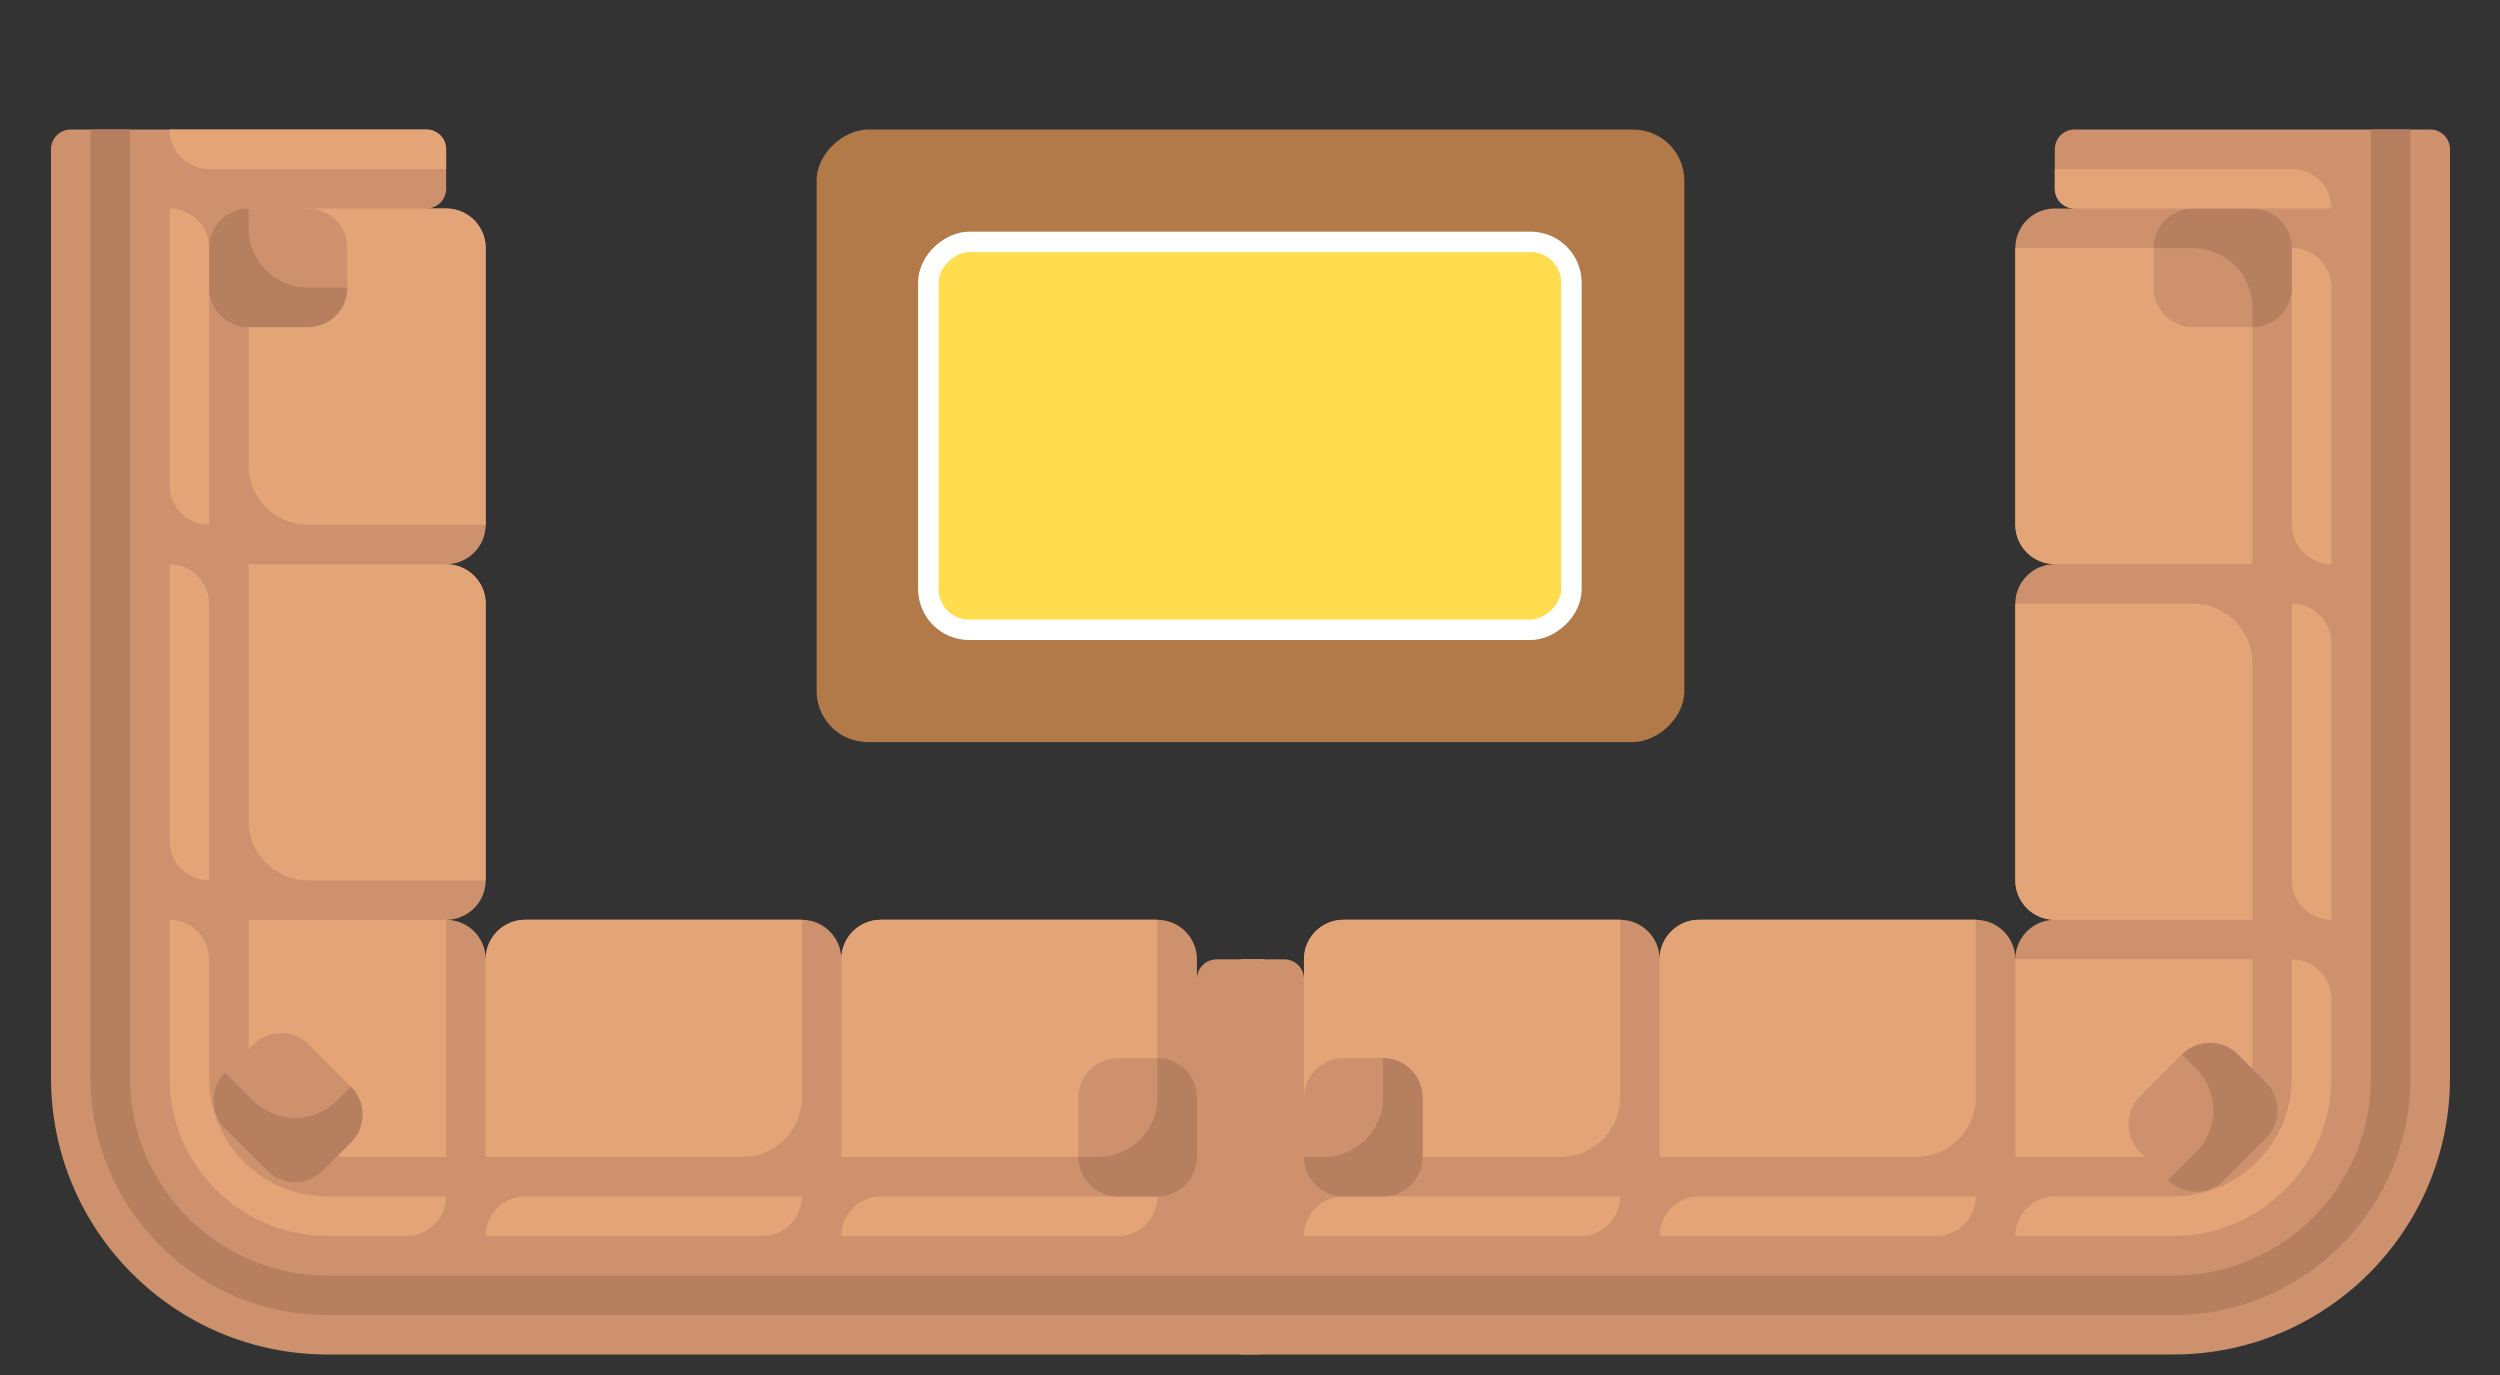 <svg width="40" height="22" viewBox="0 0 40 22" fill="none" xmlns="http://www.w3.org/2000/svg">
<rect x="0" y="0" width="40" height="22" fill="#333333" stroke="none"/>
<g clip-path="url(#clip0_2287_152019)">
<path d="M19.915 21.672H34.774C37.218 21.672 39.2 19.69 39.2 17.246V2.388C39.2 2.213 39.058 2.072 38.883 2.072H37.935H33.193C33.018 2.072 32.877 2.213 32.877 2.388V3.02C32.877 3.195 33.018 3.336 33.193 3.336H32.877C32.528 3.336 32.245 3.619 32.245 3.968V8.394C32.245 8.744 32.528 9.027 32.877 9.027C32.528 9.027 32.245 9.31 32.245 9.659V14.085C32.245 14.434 32.528 14.717 32.877 14.717C32.528 14.717 32.245 15 32.245 15.349C32.245 15 31.962 14.717 31.612 14.717H27.186C26.837 14.717 26.554 15 26.554 15.349C26.554 15 26.271 14.717 25.922 14.717H21.496C21.147 14.717 20.864 15 20.864 15.349H20.864L20.864 15.665C20.864 15.491 20.722 15.349 20.548 15.349H19.915C19.741 15.349 19.599 15.491 19.599 15.665V21.356C19.599 21.53 19.741 21.672 19.915 21.672Z" fill="#CD916E"/>
<path d="M34.457 18.51H32.245V15.348H36.038V16.929C36.038 17.802 35.33 18.51 34.457 18.51Z" fill="#E3A578"/>
<path d="M31.612 14.716H27.186C26.837 14.716 26.554 14.999 26.554 15.348V18.51H30.664C31.187 18.51 31.612 18.085 31.612 17.561V14.716Z" fill="#E3A578"/>
<path d="M31.612 19.143H27.186C26.837 19.143 26.554 19.426 26.554 19.775H30.98C31.329 19.775 31.612 19.492 31.612 19.143Z" fill="#E3A578"/>
<path d="M32.245 3.967V8.393C32.245 8.742 32.528 9.025 32.877 9.025H36.038V4.916C36.038 4.392 35.614 3.967 35.09 3.967H32.245Z" fill="#E3A578"/>
<path d="M36.67 3.967V8.393C36.67 8.742 36.953 9.025 37.303 9.025V4.6C37.303 4.25 37.019 3.967 36.67 3.967Z" fill="#E3A578"/>
<path d="M32.245 9.659V14.085C32.245 14.434 32.528 14.717 32.877 14.717H36.038V10.607C36.038 10.083 35.614 9.659 35.09 9.659L32.245 9.659Z" fill="#E3A578"/>
<path d="M36.67 9.659V14.085C36.67 14.434 36.953 14.717 37.303 14.717V10.291C37.303 9.942 37.019 9.659 36.67 9.659Z" fill="#E3A578"/>
<path d="M25.922 14.716H21.496C21.147 14.716 20.863 14.999 20.863 15.348V18.51H24.973C25.497 18.51 25.922 18.085 25.922 17.561V14.716Z" fill="#E3A578"/>
<path d="M25.922 19.143H21.496C21.147 19.143 20.863 19.426 20.863 19.775H25.289C25.639 19.775 25.922 19.492 25.922 19.143Z" fill="#E3A578"/>
<path d="M34.773 20.409H19.599V21.041H34.773C36.865 21.041 38.567 19.339 38.567 17.247V2.073H37.935V17.247C37.935 18.993 36.519 20.409 34.773 20.409Z" fill="#B67F5F"/>
<path d="M32.244 19.775H34.773C36.17 19.775 37.303 18.643 37.303 17.246V15.982C37.303 15.633 37.019 15.35 36.67 15.35V17.246C36.67 18.294 35.821 19.143 34.773 19.143H32.877C32.527 19.143 32.244 19.426 32.244 19.775Z" fill="#E3A578"/>
<path d="M34.458 4.602V3.97C34.458 3.621 34.741 3.338 35.09 3.338H36.038C36.387 3.338 36.67 3.621 36.67 3.97V4.602C36.67 4.951 36.387 5.234 36.038 5.234H35.09C34.741 5.234 34.458 4.951 34.458 4.602Z" fill="#CD916E"/>
<path d="M36.038 4.918V5.234C36.387 5.234 36.67 4.951 36.67 4.602V3.97C36.67 3.621 36.387 3.338 36.038 3.338H35.09C34.741 3.338 34.458 3.621 34.458 3.97H35.09C35.614 3.97 36.038 4.394 36.038 4.918Z" fill="#B67F5F"/>
<path d="M21.496 16.93H22.128C22.477 16.93 22.761 17.213 22.761 17.562V18.51C22.761 18.86 22.477 19.143 22.128 19.143H21.496C21.147 19.143 20.864 18.86 20.864 18.51V17.562C20.864 17.213 21.147 16.93 21.496 16.93Z" fill="#CD916E"/>
<path d="M21.18 18.51H20.864C20.864 18.86 21.147 19.143 21.496 19.143H22.128C22.477 19.143 22.761 18.86 22.761 18.51V17.562C22.761 17.213 22.477 16.93 22.128 16.93V17.562C22.128 18.086 21.704 18.51 21.18 18.51Z" fill="#B67F5F"/>
<path d="M34.242 18.436L34.689 18.883C34.936 19.13 35.336 19.13 35.583 18.883L36.254 18.213C36.5 17.966 36.5 17.565 36.254 17.318L35.806 16.871C35.559 16.624 35.159 16.624 34.912 16.871L34.242 17.542C33.995 17.789 33.995 18.189 34.242 18.436Z" fill="#CD916E"/>
<path d="M35.136 17.095L34.912 16.871C35.159 16.624 35.559 16.624 35.806 16.871L36.254 17.318C36.5 17.565 36.5 17.966 36.254 18.213L35.583 18.883C35.336 19.13 34.936 19.13 34.689 18.883L35.136 18.436C35.506 18.066 35.506 17.465 35.136 17.095Z" fill="#B67F5F"/>
<path d="M32.877 2.704H36.67C37.019 2.704 37.303 2.987 37.303 3.336H33.193C33.018 3.336 32.877 3.194 32.877 3.02V2.704Z" fill="#E3A578"/>
<path d="M20.231 15.35V19.143C20.231 19.492 19.948 19.775 19.599 19.775V15.666C19.599 15.491 19.741 15.35 19.915 15.35H20.231Z" fill="#E3A578"/>
</g>
<g clip-path="url(#clip1_2287_152019)">
<path d="M0.816 2.388L0.816 17.246C0.816 19.69 2.797 21.672 5.242 21.672L20.1 21.672C20.274 21.672 20.416 21.53 20.416 21.356V20.407V15.665C20.416 15.491 20.274 15.349 20.1 15.349H19.468C19.293 15.349 19.151 15.491 19.151 15.665V15.349C19.151 15 18.868 14.717 18.519 14.717H14.093C13.744 14.717 13.461 15 13.461 15.349C13.461 15 13.178 14.717 12.829 14.717L8.403 14.717C8.054 14.717 7.771 15 7.771 15.349C7.771 15 7.488 14.717 7.138 14.717C7.488 14.717 7.771 14.434 7.771 14.085L7.771 9.659C7.771 9.31 7.488 9.027 7.138 9.027C7.488 9.027 7.771 8.744 7.771 8.394L7.771 3.969C7.771 3.619 7.488 3.336 7.138 3.336H6.822C6.997 3.336 7.138 3.195 7.138 3.02V2.388C7.138 2.213 6.997 2.072 6.822 2.072H1.132C0.957 2.072 0.816 2.213 0.816 2.388Z" fill="#CD916E"/>
<path d="M3.977 16.929L3.977 14.716H7.138L7.138 18.51H5.558C4.685 18.51 3.977 17.802 3.977 16.929Z" fill="#E3A578"/>
<path d="M7.771 14.086L7.771 9.66C7.771 9.311 7.488 9.028 7.138 9.028H3.977L3.977 13.137C3.977 13.661 4.402 14.086 4.925 14.086H7.771Z" fill="#E3A578"/>
<path d="M3.345 14.086L3.345 9.66C3.345 9.311 3.062 9.028 2.713 9.028L2.713 13.454C2.713 13.803 2.996 14.086 3.345 14.086Z" fill="#E3A578"/>
<path d="M18.519 14.716H14.093C13.744 14.716 13.461 14.999 13.461 15.348V18.51H17.571C18.094 18.51 18.519 18.085 18.519 17.561V14.716Z" fill="#E3A578"/>
<path d="M18.519 19.143H14.093C13.744 19.143 13.461 19.426 13.461 19.775L17.887 19.775C18.236 19.775 18.519 19.492 18.519 19.143Z" fill="#E3A578"/>
<path d="M12.829 14.716H8.403C8.054 14.716 7.771 14.999 7.771 15.348L7.771 18.51H11.88C12.404 18.51 12.829 18.085 12.829 17.561L12.829 14.716Z" fill="#E3A578"/>
<path d="M12.829 19.143H8.403C8.054 19.143 7.771 19.426 7.771 19.775L12.196 19.775C12.546 19.775 12.829 19.492 12.829 19.143Z" fill="#E3A578"/>
<path d="M7.771 8.395L7.771 3.969C7.771 3.619 7.488 3.336 7.138 3.336L3.977 3.336L3.977 7.446C3.977 7.97 4.402 8.395 4.925 8.395H7.771Z" fill="#E3A578"/>
<path d="M3.345 8.395L3.345 3.969C3.345 3.619 3.062 3.336 2.713 3.336L2.713 7.762C2.713 8.111 2.996 8.395 3.345 8.395Z" fill="#E3A578"/>
<path d="M2.08 17.247L2.08 2.073H1.448L1.448 17.247C1.448 19.339 3.15 21.041 5.242 21.041L20.416 21.041V20.409L5.242 20.409C3.496 20.409 2.08 18.993 2.08 17.247Z" fill="#B67F5F"/>
<path d="M2.713 14.717L2.713 17.246C2.713 18.643 3.845 19.775 5.242 19.775H6.506C6.855 19.775 7.138 19.492 7.138 19.143H5.242C4.194 19.143 3.345 18.294 3.345 17.246L3.345 15.35C3.345 15 3.062 14.717 2.713 14.717Z" fill="#E3A578"/>
<path d="M17.887 16.93H18.519C18.868 16.93 19.151 17.213 19.151 17.562V18.51C19.151 18.86 18.868 19.143 18.519 19.143H17.887C17.537 19.143 17.254 18.86 17.254 18.51V17.562C17.254 17.213 17.538 16.93 17.887 16.93Z" fill="#CD916E"/>
<path d="M17.57 18.51H17.254C17.254 18.86 17.537 19.143 17.887 19.143H18.519C18.868 19.143 19.151 18.86 19.151 18.51V17.562C19.151 17.213 18.868 16.93 18.519 16.93V17.562C18.519 18.086 18.094 18.51 17.57 18.51Z" fill="#B67F5F"/>
<path d="M5.558 3.97V4.602C5.558 4.951 5.275 5.234 4.925 5.234H3.977C3.628 5.234 3.345 4.951 3.345 4.602L3.345 3.97C3.345 3.621 3.628 3.338 3.977 3.338H4.925C5.275 3.338 5.558 3.621 5.558 3.97Z" fill="#CD916E"/>
<path d="M3.977 3.654V3.338C3.628 3.338 3.345 3.621 3.345 3.97L3.345 4.602C3.345 4.951 3.628 5.234 3.977 5.234H4.925C5.275 5.234 5.558 4.951 5.558 4.602H4.925C4.402 4.602 3.977 4.178 3.977 3.654Z" fill="#B67F5F"/>
<path d="M4.05 16.715L3.603 17.162C3.356 17.409 3.356 17.809 3.603 18.056L4.274 18.727C4.521 18.974 4.921 18.974 5.168 18.727L5.615 18.28C5.862 18.033 5.862 17.633 5.615 17.386L4.944 16.715C4.697 16.468 4.297 16.468 4.05 16.715Z" fill="#CD916E"/>
<path d="M5.391 17.609L5.615 17.386C5.862 17.633 5.862 18.033 5.615 18.28L5.168 18.727C4.921 18.974 4.521 18.974 4.274 18.727L3.603 18.056C3.356 17.809 3.356 17.409 3.603 17.162L4.05 17.609C4.421 17.98 5.021 17.98 5.391 17.609Z" fill="#B67F5F"/>
<path d="M7.138 2.705L3.345 2.705C2.996 2.705 2.713 2.422 2.713 2.073L6.822 2.073C6.997 2.073 7.138 2.214 7.138 2.389V2.705Z" fill="#E3A578"/>
</g>
<rect x="13.066" y="11.873" width="9.8" height="13.883" rx="0.817" transform="rotate(-90 13.066 11.873)" fill="#B27A49"/>
<rect x="14.853" y="10.077" width="6.207" height="10.29" rx="0.653" transform="rotate(-90 14.853 10.077)" fill="#FFDD4E" stroke="white" stroke-width="0.327"/>
<defs>
<clipPath id="clip0_2287_152019">
<rect width="19.6" height="19.6" fill="white" transform="matrix(-1 0 0 -1 39.199 21.672)"/>
</clipPath>
<clipPath id="clip1_2287_152019">
<rect width="19.6" height="19.6" fill="white" transform="matrix(0 -1 1 0 0.815 21.672)"/>
</clipPath>
</defs>
</svg>
